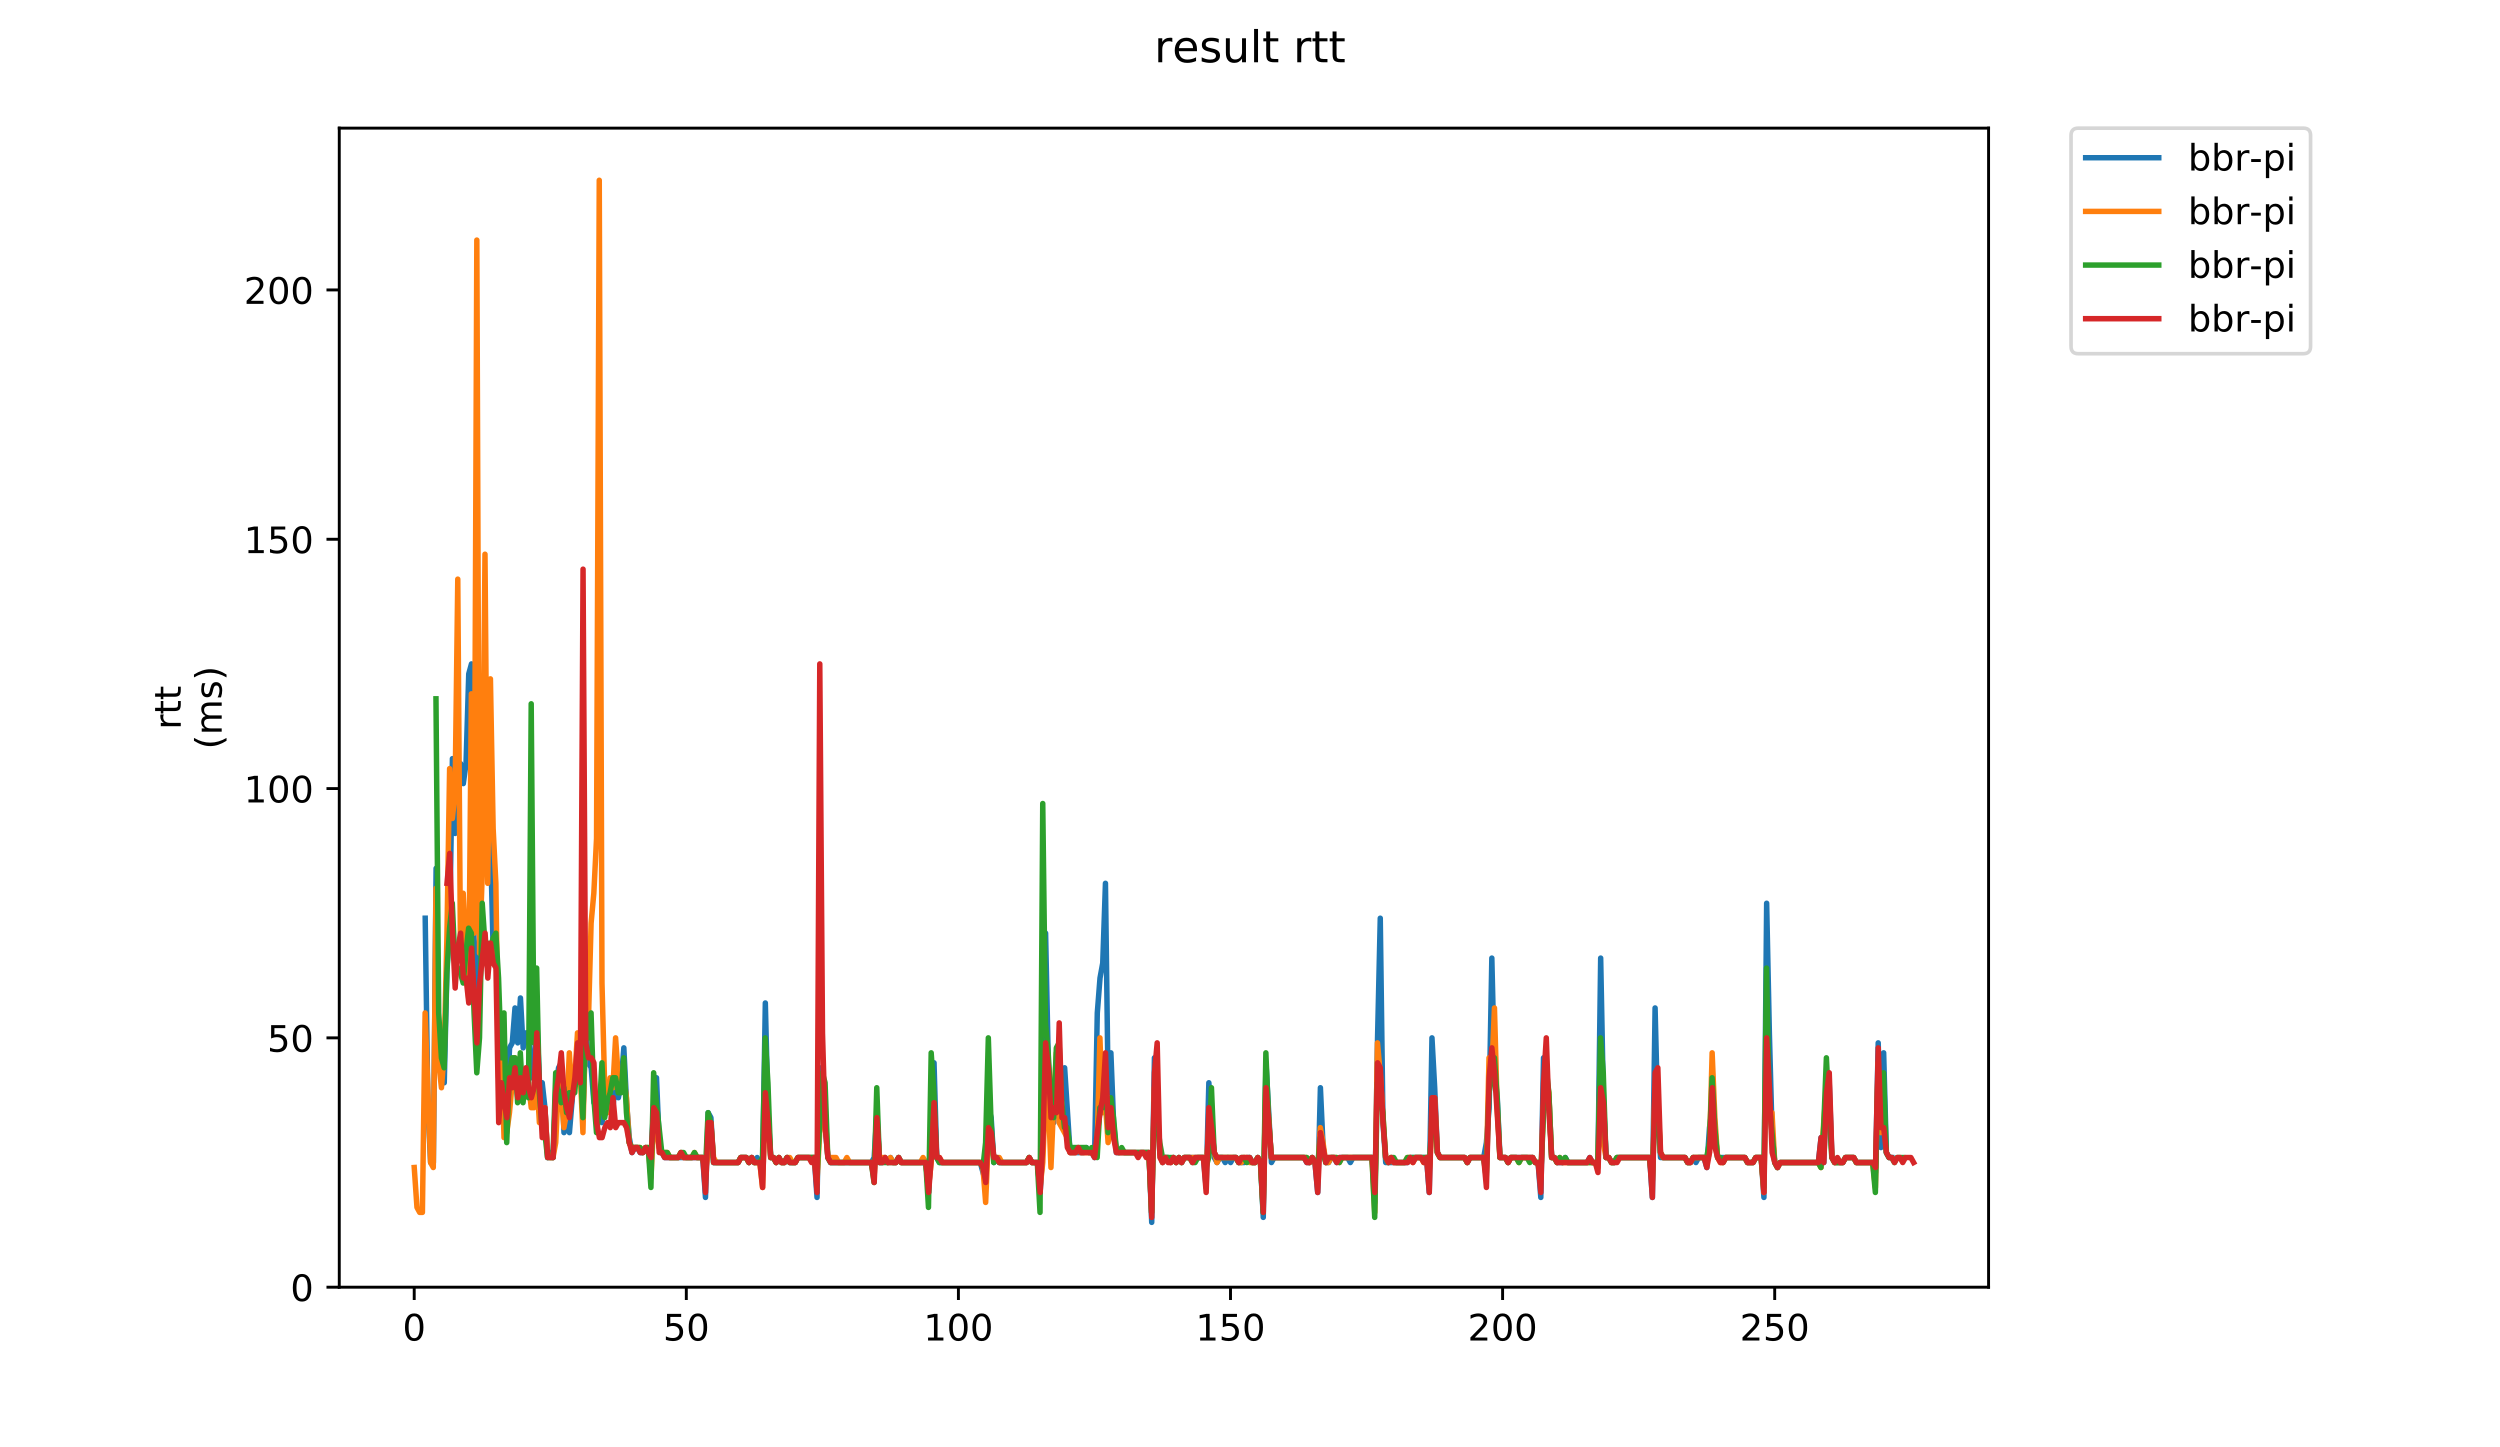 <?xml version="1.0" encoding="utf-8" standalone="no"?>
<!DOCTYPE svg PUBLIC "-//W3C//DTD SVG 1.1//EN"
  "http://www.w3.org/Graphics/SVG/1.1/DTD/svg11.dtd">
<!-- Created with matplotlib (https://matplotlib.org/) -->
<svg height="396pt" version="1.1" viewBox="0 0 684 396" width="684pt" xmlns="http://www.w3.org/2000/svg" xmlns:xlink="http://www.w3.org/1999/xlink">
 <defs>
  <style type="text/css">
*{stroke-linecap:butt;stroke-linejoin:round;}
  </style>
 </defs>
 <g id="figure_1">
  <g id="patch_1">
   <path d="M 0 396 
L 684 396 
L 684 0 
L 0 0 
z
" style="fill:#ffffff;"/>
  </g>
  <g id="axes_1">
   <g id="patch_2">
    <path d="M 92.824 352.174 
L 544.074 352.174 
L 544.074 35.062 
L 92.824 35.062 
z
" style="fill:#ffffff;"/>
   </g>
   <g id="matplotlib.axis_1">
    <g id="xtick_1">
     <g id="line2d_1">
      <defs>
       <path d="M 0 0 
L 0 3.5 
" id="m12a6b38a43" style="stroke:#000000;stroke-width:0.8;"/>
      </defs>
      <g>
       <use style="stroke:#000000;stroke-width:0.8;" x="113.329" xlink:href="#m12a6b38a43" y="352.174"/>
      </g>
     </g>
     <g id="text_1">
      <!-- 0 -->
      <defs>
       <path d="M 31.781 66.406 
Q 24.172 66.406 20.328 58.906 
Q 16.5 51.422 16.5 36.375 
Q 16.5 21.391 20.328 13.891 
Q 24.172 6.391 31.781 6.391 
Q 39.453 6.391 43.281 13.891 
Q 47.125 21.391 47.125 36.375 
Q 47.125 51.422 43.281 58.906 
Q 39.453 66.406 31.781 66.406 
z
M 31.781 74.219 
Q 44.047 74.219 50.516 64.516 
Q 56.984 54.828 56.984 36.375 
Q 56.984 17.969 50.516 8.266 
Q 44.047 -1.422 31.781 -1.422 
Q 19.531 -1.422 13.062 8.266 
Q 6.594 17.969 6.594 36.375 
Q 6.594 54.828 13.062 64.516 
Q 19.531 74.219 31.781 74.219 
z
" id="DejaVuSans-48"/>
      </defs>
      <g transform="translate(110.148 366.773)scale(0.1 -0.1)">
       <use xlink:href="#DejaVuSans-48"/>
      </g>
     </g>
    </g>
    <g id="xtick_2">
     <g id="line2d_2">
      <g>
       <use style="stroke:#000000;stroke-width:0.8;" x="187.775" xlink:href="#m12a6b38a43" y="352.174"/>
      </g>
     </g>
     <g id="text_2">
      <!-- 50 -->
      <defs>
       <path d="M 10.797 72.906 
L 49.516 72.906 
L 49.516 64.594 
L 19.828 64.594 
L 19.828 46.734 
Q 21.969 47.469 24.109 47.828 
Q 26.266 48.188 28.422 48.188 
Q 40.625 48.188 47.75 41.5 
Q 54.891 34.812 54.891 23.391 
Q 54.891 11.625 47.562 5.094 
Q 40.234 -1.422 26.906 -1.422 
Q 22.312 -1.422 17.547 -0.641 
Q 12.797 0.141 7.719 1.703 
L 7.719 11.625 
Q 12.109 9.234 16.797 8.062 
Q 21.484 6.891 26.703 6.891 
Q 35.156 6.891 40.078 11.328 
Q 45.016 15.766 45.016 23.391 
Q 45.016 31 40.078 35.438 
Q 35.156 39.891 26.703 39.891 
Q 22.75 39.891 18.812 39.016 
Q 14.891 38.141 10.797 36.281 
z
" id="DejaVuSans-53"/>
      </defs>
      <g transform="translate(181.413 366.773)scale(0.1 -0.1)">
       <use xlink:href="#DejaVuSans-53"/>
       <use x="63.623" xlink:href="#DejaVuSans-48"/>
      </g>
     </g>
    </g>
    <g id="xtick_3">
     <g id="line2d_3">
      <g>
       <use style="stroke:#000000;stroke-width:0.8;" x="262.221" xlink:href="#m12a6b38a43" y="352.174"/>
      </g>
     </g>
     <g id="text_3">
      <!-- 100 -->
      <defs>
       <path d="M 12.406 8.297 
L 28.516 8.297 
L 28.516 63.922 
L 10.984 60.406 
L 10.984 69.391 
L 28.422 72.906 
L 38.281 72.906 
L 38.281 8.297 
L 54.391 8.297 
L 54.391 0 
L 12.406 0 
z
" id="DejaVuSans-49"/>
      </defs>
      <g transform="translate(252.677 366.773)scale(0.1 -0.1)">
       <use xlink:href="#DejaVuSans-49"/>
       <use x="63.623" xlink:href="#DejaVuSans-48"/>
       <use x="127.246" xlink:href="#DejaVuSans-48"/>
      </g>
     </g>
    </g>
    <g id="xtick_4">
     <g id="line2d_4">
      <g>
       <use style="stroke:#000000;stroke-width:0.8;" x="336.667" xlink:href="#m12a6b38a43" y="352.174"/>
      </g>
     </g>
     <g id="text_4">
      <!-- 150 -->
      <g transform="translate(327.123 366.773)scale(0.1 -0.1)">
       <use xlink:href="#DejaVuSans-49"/>
       <use x="63.623" xlink:href="#DejaVuSans-53"/>
       <use x="127.246" xlink:href="#DejaVuSans-48"/>
      </g>
     </g>
    </g>
    <g id="xtick_5">
     <g id="line2d_5">
      <g>
       <use style="stroke:#000000;stroke-width:0.8;" x="411.112" xlink:href="#m12a6b38a43" y="352.174"/>
      </g>
     </g>
     <g id="text_5">
      <!-- 200 -->
      <defs>
       <path d="M 19.188 8.297 
L 53.609 8.297 
L 53.609 0 
L 7.328 0 
L 7.328 8.297 
Q 12.938 14.109 22.625 23.891 
Q 32.328 33.688 34.812 36.531 
Q 39.547 41.844 41.422 45.531 
Q 43.312 49.219 43.312 52.781 
Q 43.312 58.594 39.234 62.25 
Q 35.156 65.922 28.609 65.922 
Q 23.969 65.922 18.812 64.312 
Q 13.672 62.703 7.812 59.422 
L 7.812 69.391 
Q 13.766 71.781 18.938 73 
Q 24.125 74.219 28.422 74.219 
Q 39.75 74.219 46.484 68.547 
Q 53.219 62.891 53.219 53.422 
Q 53.219 48.922 51.531 44.891 
Q 49.859 40.875 45.406 35.406 
Q 44.188 33.984 37.641 27.219 
Q 31.109 20.453 19.188 8.297 
z
" id="DejaVuSans-50"/>
      </defs>
      <g transform="translate(401.569 366.773)scale(0.1 -0.1)">
       <use xlink:href="#DejaVuSans-50"/>
       <use x="63.623" xlink:href="#DejaVuSans-48"/>
       <use x="127.246" xlink:href="#DejaVuSans-48"/>
      </g>
     </g>
    </g>
    <g id="xtick_6">
     <g id="line2d_6">
      <g>
       <use style="stroke:#000000;stroke-width:0.8;" x="485.558" xlink:href="#m12a6b38a43" y="352.174"/>
      </g>
     </g>
     <g id="text_6">
      <!-- 250 -->
      <g transform="translate(476.014 366.773)scale(0.1 -0.1)">
       <use xlink:href="#DejaVuSans-50"/>
       <use x="63.623" xlink:href="#DejaVuSans-53"/>
       <use x="127.246" xlink:href="#DejaVuSans-48"/>
      </g>
     </g>
    </g>
   </g>
   <g id="matplotlib.axis_2">
    <g id="ytick_1">
     <g id="line2d_7">
      <defs>
       <path d="M 0 0 
L -3.5 0 
" id="m9ed8ce89fc" style="stroke:#000000;stroke-width:0.8;"/>
      </defs>
      <g>
       <use style="stroke:#000000;stroke-width:0.8;" x="92.824" xlink:href="#m9ed8ce89fc" y="352.174"/>
      </g>
     </g>
     <g id="text_7">
      <!-- 0 -->
      <g transform="translate(79.461 355.973)scale(0.1 -0.1)">
       <use xlink:href="#DejaVuSans-48"/>
      </g>
     </g>
    </g>
    <g id="ytick_2">
     <g id="line2d_8">
      <g>
       <use style="stroke:#000000;stroke-width:0.8;" x="92.824" xlink:href="#m9ed8ce89fc" y="283.963"/>
      </g>
     </g>
     <g id="text_8">
      <!-- 50 -->
      <g transform="translate(73.099 287.763)scale(0.1 -0.1)">
       <use xlink:href="#DejaVuSans-53"/>
       <use x="63.623" xlink:href="#DejaVuSans-48"/>
      </g>
     </g>
    </g>
    <g id="ytick_3">
     <g id="line2d_9">
      <g>
       <use style="stroke:#000000;stroke-width:0.8;" x="92.824" xlink:href="#m9ed8ce89fc" y="215.753"/>
      </g>
     </g>
     <g id="text_9">
      <!-- 100 -->
      <g transform="translate(66.736 219.552)scale(0.1 -0.1)">
       <use xlink:href="#DejaVuSans-49"/>
       <use x="63.623" xlink:href="#DejaVuSans-48"/>
       <use x="127.246" xlink:href="#DejaVuSans-48"/>
      </g>
     </g>
    </g>
    <g id="ytick_4">
     <g id="line2d_10">
      <g>
       <use style="stroke:#000000;stroke-width:0.8;" x="92.824" xlink:href="#m9ed8ce89fc" y="147.542"/>
      </g>
     </g>
     <g id="text_10">
      <!-- 150 -->
      <g transform="translate(66.736 151.341)scale(0.1 -0.1)">
       <use xlink:href="#DejaVuSans-49"/>
       <use x="63.623" xlink:href="#DejaVuSans-53"/>
       <use x="127.246" xlink:href="#DejaVuSans-48"/>
      </g>
     </g>
    </g>
    <g id="ytick_5">
     <g id="line2d_11">
      <g>
       <use style="stroke:#000000;stroke-width:0.8;" x="92.824" xlink:href="#m9ed8ce89fc" y="79.331"/>
      </g>
     </g>
     <g id="text_11">
      <!-- 200 -->
      <g transform="translate(66.736 83.13)scale(0.1 -0.1)">
       <use xlink:href="#DejaVuSans-50"/>
       <use x="63.623" xlink:href="#DejaVuSans-48"/>
       <use x="127.246" xlink:href="#DejaVuSans-48"/>
      </g>
     </g>
    </g>
    <g id="text_12">
     <!-- rtt -->
     <defs>
      <path d="M 41.109 46.297 
Q 39.594 47.172 37.812 47.578 
Q 36.031 48 33.891 48 
Q 26.266 48 22.188 43.047 
Q 18.109 38.094 18.109 28.812 
L 18.109 0 
L 9.078 0 
L 9.078 54.688 
L 18.109 54.688 
L 18.109 46.188 
Q 20.953 51.172 25.484 53.578 
Q 30.031 56 36.531 56 
Q 37.453 56 38.578 55.875 
Q 39.703 55.766 41.062 55.516 
z
" id="DejaVuSans-114"/>
      <path d="M 18.312 70.219 
L 18.312 54.688 
L 36.812 54.688 
L 36.812 47.703 
L 18.312 47.703 
L 18.312 18.016 
Q 18.312 11.328 20.141 9.422 
Q 21.969 7.516 27.594 7.516 
L 36.812 7.516 
L 36.812 0 
L 27.594 0 
Q 17.188 0 13.234 3.875 
Q 9.281 7.766 9.281 18.016 
L 9.281 47.703 
L 2.688 47.703 
L 2.688 54.688 
L 9.281 54.688 
L 9.281 70.219 
z
" id="DejaVuSans-116"/>
     </defs>
     <g transform="translate(49.459 199.594)rotate(-90)scale(0.1 -0.1)">
      <use xlink:href="#DejaVuSans-114"/>
      <use x="41.113" xlink:href="#DejaVuSans-116"/>
      <use x="80.322" xlink:href="#DejaVuSans-116"/>
     </g>
     <!-- (ms) -->
     <defs>
      <path d="M 31 75.875 
Q 24.469 64.656 21.281 53.656 
Q 18.109 42.672 18.109 31.391 
Q 18.109 20.125 21.312 9.062 
Q 24.516 -2 31 -13.188 
L 23.188 -13.188 
Q 15.875 -1.703 12.234 9.375 
Q 8.594 20.453 8.594 31.391 
Q 8.594 42.281 12.203 53.312 
Q 15.828 64.359 23.188 75.875 
z
" id="DejaVuSans-40"/>
      <path d="M 52 44.188 
Q 55.375 50.25 60.062 53.125 
Q 64.75 56 71.094 56 
Q 79.641 56 84.281 50.016 
Q 88.922 44.047 88.922 33.016 
L 88.922 0 
L 79.891 0 
L 79.891 32.719 
Q 79.891 40.578 77.094 44.375 
Q 74.312 48.188 68.609 48.188 
Q 61.625 48.188 57.562 43.547 
Q 53.516 38.922 53.516 30.906 
L 53.516 0 
L 44.484 0 
L 44.484 32.719 
Q 44.484 40.625 41.703 44.406 
Q 38.922 48.188 33.109 48.188 
Q 26.219 48.188 22.156 43.531 
Q 18.109 38.875 18.109 30.906 
L 18.109 0 
L 9.078 0 
L 9.078 54.688 
L 18.109 54.688 
L 18.109 46.188 
Q 21.188 51.219 25.484 53.609 
Q 29.781 56 35.688 56 
Q 41.656 56 45.828 52.969 
Q 50 49.953 52 44.188 
z
" id="DejaVuSans-109"/>
      <path d="M 44.281 53.078 
L 44.281 44.578 
Q 40.484 46.531 36.375 47.5 
Q 32.281 48.484 27.875 48.484 
Q 21.188 48.484 17.844 46.438 
Q 14.5 44.391 14.5 40.281 
Q 14.5 37.156 16.891 35.375 
Q 19.281 33.594 26.516 31.984 
L 29.594 31.297 
Q 39.156 29.25 43.188 25.516 
Q 47.219 21.781 47.219 15.094 
Q 47.219 7.469 41.188 3.016 
Q 35.156 -1.422 24.609 -1.422 
Q 20.219 -1.422 15.453 -0.562 
Q 10.688 0.297 5.422 2 
L 5.422 11.281 
Q 10.406 8.688 15.234 7.391 
Q 20.062 6.109 24.812 6.109 
Q 31.156 6.109 34.562 8.281 
Q 37.984 10.453 37.984 14.406 
Q 37.984 18.062 35.516 20.016 
Q 33.062 21.969 24.703 23.781 
L 21.578 24.516 
Q 13.234 26.266 9.516 29.906 
Q 5.812 33.547 5.812 39.891 
Q 5.812 47.609 11.281 51.797 
Q 16.75 56 26.812 56 
Q 31.781 56 36.172 55.266 
Q 40.578 54.547 44.281 53.078 
z
" id="DejaVuSans-115"/>
      <path d="M 8.016 75.875 
L 15.828 75.875 
Q 23.141 64.359 26.781 53.312 
Q 30.422 42.281 30.422 31.391 
Q 30.422 20.453 26.781 9.375 
Q 23.141 -1.703 15.828 -13.188 
L 8.016 -13.188 
Q 14.5 -2 17.703 9.062 
Q 20.906 20.125 20.906 31.391 
Q 20.906 42.672 17.703 53.656 
Q 14.5 64.656 8.016 75.875 
z
" id="DejaVuSans-41"/>
     </defs>
     <g transform="translate(60.657 204.995)rotate(-90)scale(0.1 -0.1)">
      <use xlink:href="#DejaVuSans-40"/>
      <use x="39.014" xlink:href="#DejaVuSans-109"/>
      <use x="136.426" xlink:href="#DejaVuSans-115"/>
      <use x="188.525" xlink:href="#DejaVuSans-41"/>
     </g>
    </g>
   </g>
   <g id="line2d_12">
    <path clip-path="url(#p5b098bc3de)" d="M 116.337 251.222 
L 117.081 303.062 
L 117.826 318.069 
L 118.57 318.069 
L 119.315 237.58 
L 120.059 288.056 
L 121.548 296.241 
L 122.293 264.864 
L 123.037 252.587 
L 123.781 207.567 
L 124.526 228.031 
L 125.27 213.024 
L 126.015 208.932 
L 126.759 214.388 
L 127.504 208.932 
L 128.248 184.376 
L 128.993 181.647 
L 129.737 264.864 
L 130.482 271.686 
L 131.226 256.679 
L 131.971 187.104 
L 132.715 206.203 
L 133.459 204.839 
L 134.204 230.759 
L 134.948 260.772 
L 135.693 260.772 
L 136.437 278.507 
L 137.182 301.698 
L 137.926 301.698 
L 138.671 303.062 
L 139.415 286.692 
L 140.16 285.328 
L 140.904 275.778 
L 141.648 285.328 
L 142.393 273.05 
L 143.137 286.692 
L 143.882 282.599 
L 144.626 282.599 
L 145.371 294.877 
L 146.115 292.149 
L 146.86 278.507 
L 147.604 296.241 
L 148.349 296.241 
L 149.093 303.062 
L 149.838 316.705 
L 150.582 315.34 
L 151.326 316.705 
L 152.071 297.606 
L 152.815 292.149 
L 153.56 290.785 
L 154.304 309.884 
L 155.049 297.606 
L 155.793 309.884 
L 157.282 292.149 
L 158.771 289.42 
L 159.515 304.427 
L 160.26 281.235 
L 161.004 290.785 
L 161.749 292.149 
L 162.493 301.698 
L 163.238 301.698 
L 163.982 298.97 
L 164.727 307.155 
L 165.471 301.698 
L 166.216 303.062 
L 166.96 298.97 
L 167.704 303.062 
L 168.449 294.877 
L 169.193 300.334 
L 169.938 296.241 
L 170.682 286.692 
L 171.427 301.698 
L 172.171 311.248 
L 172.916 315.34 
L 173.66 313.976 
L 174.405 313.976 
L 175.149 315.34 
L 175.894 315.34 
L 176.638 313.976 
L 178.127 316.705 
L 178.871 301.698 
L 179.616 294.877 
L 180.36 312.612 
L 181.105 315.34 
L 181.849 316.705 
L 192.272 316.705 
L 193.016 327.618 
L 193.76 304.427 
L 194.505 305.791 
L 195.249 318.069 
L 201.95 318.069 
L 202.694 316.705 
L 204.183 316.705 
L 204.927 318.069 
L 205.672 316.705 
L 206.416 318.069 
L 207.161 316.705 
L 208.65 319.433 
L 209.394 274.414 
L 210.139 304.427 
L 210.883 316.705 
L 211.627 316.705 
L 212.372 318.069 
L 213.116 316.705 
L 213.861 318.069 
L 214.605 318.069 
L 215.35 316.705 
L 216.094 318.069 
L 217.583 318.069 
L 218.328 316.705 
L 222.794 316.705 
L 223.539 327.618 
L 224.283 292.149 
L 225.028 294.877 
L 225.772 308.519 
L 226.517 316.705 
L 227.261 318.069 
L 238.428 318.069 
L 239.172 316.705 
L 239.917 304.427 
L 240.661 318.069 
L 241.406 318.069 
L 242.15 316.705 
L 242.895 318.069 
L 243.639 316.705 
L 244.384 318.069 
L 245.128 318.069 
L 245.873 316.705 
L 246.617 318.069 
L 253.317 318.069 
L 254.062 326.254 
L 254.806 312.612 
L 255.55 290.785 
L 256.295 316.705 
L 257.039 318.069 
L 268.206 318.069 
L 269.695 323.526 
L 270.44 303.062 
L 271.184 305.791 
L 271.929 318.069 
L 272.673 316.705 
L 273.417 318.069 
L 280.862 318.069 
L 281.606 316.705 
L 282.351 318.069 
L 283.84 318.069 
L 284.584 326.254 
L 285.329 313.976 
L 286.073 255.315 
L 286.818 290.785 
L 287.562 304.427 
L 288.307 307.155 
L 289.051 294.877 
L 289.795 290.785 
L 290.54 294.877 
L 291.284 292.149 
L 292.773 315.34 
L 296.496 315.34 
L 297.24 313.976 
L 297.985 315.34 
L 298.729 315.34 
L 299.473 316.705 
L 300.218 277.142 
L 300.962 267.593 
L 301.707 263.5 
L 302.451 241.673 
L 303.196 298.97 
L 303.94 288.056 
L 304.685 307.155 
L 305.429 315.34 
L 314.363 315.34 
L 315.107 334.439 
L 315.851 289.42 
L 316.596 305.791 
L 317.34 315.34 
L 318.085 318.069 
L 318.829 316.705 
L 319.574 316.705 
L 320.318 318.069 
L 321.063 316.705 
L 321.807 318.069 
L 322.552 316.705 
L 323.296 318.069 
L 324.041 316.705 
L 329.252 316.705 
L 329.996 324.89 
L 330.741 296.241 
L 332.23 316.705 
L 332.974 318.069 
L 333.718 316.705 
L 334.463 316.705 
L 335.207 318.069 
L 335.952 316.705 
L 336.696 318.069 
L 337.441 316.705 
L 338.185 316.705 
L 338.93 318.069 
L 340.419 318.069 
L 341.163 316.705 
L 341.908 316.705 
L 342.652 318.069 
L 343.396 318.069 
L 344.141 316.705 
L 344.885 318.069 
L 345.63 333.075 
L 346.374 290.785 
L 347.863 318.069 
L 348.608 316.705 
L 356.797 316.705 
L 357.541 318.069 
L 358.286 318.069 
L 359.03 316.705 
L 359.774 318.069 
L 360.519 326.254 
L 361.263 297.606 
L 362.008 313.976 
L 362.752 318.069 
L 363.497 318.069 
L 364.241 316.705 
L 364.986 316.705 
L 365.73 318.069 
L 366.475 316.705 
L 368.708 316.705 
L 369.452 318.069 
L 370.197 316.705 
L 375.408 316.705 
L 376.153 328.983 
L 376.897 283.963 
L 377.641 251.222 
L 378.386 307.155 
L 379.13 318.069 
L 385.086 318.069 
L 385.83 316.705 
L 390.297 316.705 
L 391.042 326.254 
L 391.786 283.963 
L 392.531 297.606 
L 393.275 315.34 
L 394.02 316.705 
L 400.72 316.705 
L 401.464 318.069 
L 402.209 316.705 
L 405.931 316.705 
L 406.675 312.612 
L 407.42 303.062 
L 408.164 262.136 
L 408.909 293.513 
L 409.653 300.334 
L 410.398 316.705 
L 411.886 316.705 
L 412.631 318.069 
L 413.375 316.705 
L 419.331 316.705 
L 420.076 318.069 
L 420.82 318.069 
L 421.564 327.618 
L 422.309 289.42 
L 423.053 303.062 
L 423.798 300.334 
L 424.542 316.705 
L 425.287 316.705 
L 426.031 318.069 
L 427.52 318.069 
L 428.265 316.705 
L 429.009 318.069 
L 434.22 318.069 
L 434.965 316.705 
L 435.709 318.069 
L 437.198 318.069 
L 437.943 262.136 
L 438.687 300.334 
L 439.431 316.705 
L 440.176 316.705 
L 440.92 318.069 
L 441.665 318.069 
L 442.409 316.705 
L 451.343 316.705 
L 452.087 327.618 
L 452.832 275.778 
L 453.576 305.791 
L 454.321 316.705 
L 461.021 316.705 
L 461.765 318.069 
L 462.51 318.069 
L 463.254 316.705 
L 463.999 318.069 
L 464.743 316.705 
L 466.232 316.705 
L 466.976 319.433 
L 467.721 308.519 
L 468.465 303.062 
L 469.954 316.705 
L 477.399 316.705 
L 478.143 318.069 
L 479.632 318.069 
L 480.377 316.705 
L 481.865 316.705 
L 482.61 327.618 
L 483.354 247.13 
L 484.099 282.599 
L 484.843 309.884 
L 485.588 318.069 
L 486.332 319.433 
L 487.077 318.069 
L 497.499 318.069 
L 498.244 311.248 
L 498.988 318.069 
L 499.732 297.606 
L 500.477 296.241 
L 501.221 316.705 
L 501.966 318.069 
L 504.199 318.069 
L 504.944 316.705 
L 507.177 316.705 
L 507.921 318.069 
L 512.388 318.069 
L 513.133 320.797 
L 513.877 285.328 
L 514.622 313.976 
L 515.366 288.056 
L 516.111 315.34 
L 516.855 316.705 
L 517.599 316.705 
L 517.599 316.705 
" style="fill:none;stroke:#1f77b4;stroke-linecap:square;stroke-width:1.5;"/>
   </g>
   <g id="line2d_13">
    <path clip-path="url(#p5b098bc3de)" d="M 113.335 319.433 
L 114.08 330.347 
L 114.824 331.711 
L 115.569 331.711 
L 116.313 277.142 
L 117.802 318.069 
L 118.546 319.433 
L 119.291 243.037 
L 120.035 290.785 
L 120.78 297.606 
L 121.524 288.056 
L 122.269 256.679 
L 123.013 210.296 
L 123.758 223.938 
L 124.502 217.117 
L 125.247 158.456 
L 125.991 260.772 
L 126.736 244.401 
L 127.48 260.772 
L 128.224 273.05 
L 128.969 189.833 
L 129.713 255.315 
L 130.458 65.689 
L 131.202 260.772 
L 131.947 238.944 
L 132.691 151.635 
L 133.436 241.673 
L 134.18 185.74 
L 134.925 226.666 
L 135.669 241.673 
L 136.413 294.877 
L 137.158 288.056 
L 137.902 311.248 
L 138.647 309.884 
L 139.391 304.427 
L 140.136 296.241 
L 140.88 289.42 
L 141.625 290.785 
L 142.369 298.97 
L 143.114 294.877 
L 143.858 296.241 
L 144.602 296.241 
L 145.347 303.062 
L 146.091 303.062 
L 146.836 294.877 
L 147.58 307.155 
L 148.325 305.791 
L 149.069 303.062 
L 149.814 315.34 
L 150.558 316.705 
L 151.303 316.705 
L 152.047 312.612 
L 152.792 296.241 
L 153.536 298.97 
L 154.28 308.519 
L 155.025 304.427 
L 155.769 288.056 
L 156.514 300.334 
L 157.258 294.877 
L 158.003 282.599 
L 158.747 293.513 
L 159.492 309.884 
L 160.236 278.507 
L 160.981 279.871 
L 161.725 252.587 
L 162.469 244.401 
L 163.214 229.395 
L 163.958 49.319 
L 164.703 268.957 
L 165.447 297.606 
L 166.192 304.427 
L 166.936 294.877 
L 167.681 297.606 
L 168.425 283.963 
L 169.17 294.877 
L 169.914 297.606 
L 170.658 294.877 
L 171.403 300.334 
L 172.147 312.612 
L 172.892 313.976 
L 175.125 313.976 
L 175.87 315.34 
L 176.614 313.976 
L 177.359 313.976 
L 178.103 322.161 
L 178.848 307.155 
L 179.592 308.519 
L 180.336 313.976 
L 181.081 315.34 
L 182.57 315.34 
L 183.314 316.705 
L 185.548 316.705 
L 186.292 315.34 
L 187.037 316.705 
L 189.27 316.705 
L 190.014 315.34 
L 190.759 316.705 
L 192.248 316.705 
L 192.992 320.797 
L 193.737 315.34 
L 194.481 307.155 
L 195.226 316.705 
L 195.97 318.069 
L 201.926 318.069 
L 202.67 316.705 
L 204.159 316.705 
L 204.904 318.069 
L 205.648 316.705 
L 206.392 318.069 
L 207.881 318.069 
L 208.626 324.89 
L 209.37 301.698 
L 210.115 305.791 
L 210.859 316.705 
L 211.604 316.705 
L 212.348 318.069 
L 213.093 316.705 
L 213.837 318.069 
L 214.581 318.069 
L 215.326 316.705 
L 216.07 316.705 
L 216.815 318.069 
L 217.559 318.069 
L 218.304 316.705 
L 222.771 316.705 
L 223.515 323.526 
L 224.259 309.884 
L 225.004 305.791 
L 225.748 304.427 
L 226.493 316.705 
L 228.726 316.705 
L 229.471 318.069 
L 230.96 318.069 
L 231.704 316.705 
L 232.448 318.069 
L 238.404 318.069 
L 239.149 322.161 
L 239.893 307.155 
L 240.637 316.705 
L 242.126 316.705 
L 242.871 318.069 
L 243.615 316.705 
L 244.36 318.069 
L 245.104 318.069 
L 245.849 316.705 
L 246.593 318.069 
L 251.804 318.069 
L 252.549 316.705 
L 253.293 318.069 
L 254.038 324.89 
L 254.782 318.069 
L 255.527 307.155 
L 256.271 316.705 
L 257.016 316.705 
L 257.76 318.069 
L 268.182 318.069 
L 268.927 319.433 
L 269.671 328.983 
L 270.416 311.248 
L 271.16 312.612 
L 271.905 316.705 
L 273.394 316.705 
L 274.138 318.069 
L 280.838 318.069 
L 281.583 316.705 
L 282.327 318.069 
L 283.816 318.069 
L 284.56 324.89 
L 285.305 318.069 
L 286.049 298.97 
L 286.794 300.334 
L 287.538 319.433 
L 288.283 301.698 
L 289.027 288.056 
L 289.772 307.155 
L 292.005 311.248 
L 292.749 315.34 
L 294.238 315.34 
L 294.983 313.976 
L 295.727 315.34 
L 299.45 315.34 
L 300.194 312.612 
L 300.939 283.963 
L 301.683 304.427 
L 302.427 301.698 
L 303.172 312.612 
L 303.916 305.791 
L 304.661 311.248 
L 305.405 313.976 
L 306.15 315.34 
L 314.339 315.34 
L 315.083 331.711 
L 315.828 297.606 
L 316.572 301.698 
L 317.317 315.34 
L 318.061 318.069 
L 318.806 316.705 
L 319.55 316.705 
L 320.294 318.069 
L 321.039 316.705 
L 321.783 318.069 
L 322.528 316.705 
L 323.272 318.069 
L 324.017 316.705 
L 329.228 316.705 
L 329.972 320.797 
L 330.717 308.519 
L 331.461 309.884 
L 332.206 315.34 
L 332.95 318.069 
L 333.695 316.705 
L 338.161 316.705 
L 338.906 318.069 
L 339.65 318.069 
L 340.395 316.705 
L 341.139 316.705 
L 341.884 318.069 
L 343.373 318.069 
L 344.117 316.705 
L 344.862 318.069 
L 345.606 330.347 
L 346.35 294.877 
L 347.839 316.705 
L 357.517 316.705 
L 358.262 318.069 
L 359.006 316.705 
L 359.751 318.069 
L 360.495 320.797 
L 361.24 308.519 
L 361.984 312.612 
L 362.728 318.069 
L 363.473 318.069 
L 364.217 316.705 
L 365.706 316.705 
L 366.451 318.069 
L 367.195 316.705 
L 375.384 316.705 
L 376.129 331.711 
L 376.873 285.328 
L 377.618 293.513 
L 379.107 316.705 
L 379.851 318.069 
L 380.595 316.705 
L 381.34 318.069 
L 384.318 318.069 
L 385.062 316.705 
L 385.807 316.705 
L 386.551 318.069 
L 387.296 316.705 
L 388.784 316.705 
L 389.529 318.069 
L 390.273 316.705 
L 391.018 320.797 
L 391.762 308.519 
L 392.507 300.334 
L 393.251 315.34 
L 393.996 316.705 
L 400.696 316.705 
L 401.44 318.069 
L 402.185 316.705 
L 405.907 316.705 
L 406.651 320.797 
L 407.396 289.42 
L 408.14 293.513 
L 408.885 275.778 
L 409.629 303.062 
L 410.374 316.705 
L 411.863 316.705 
L 412.607 318.069 
L 413.352 316.705 
L 414.841 316.705 
L 415.585 318.069 
L 416.329 316.705 
L 419.307 316.705 
L 420.052 318.069 
L 420.796 318.069 
L 421.541 322.161 
L 422.285 303.062 
L 423.03 294.877 
L 423.774 298.97 
L 424.518 316.705 
L 425.263 316.705 
L 426.007 318.069 
L 426.752 316.705 
L 427.496 318.069 
L 436.43 318.069 
L 437.174 319.433 
L 437.919 290.785 
L 438.663 312.612 
L 439.408 316.705 
L 440.152 316.705 
L 440.897 318.069 
L 441.641 318.069 
L 442.385 316.705 
L 451.319 316.705 
L 452.063 323.526 
L 452.808 297.606 
L 453.552 300.334 
L 454.297 315.34 
L 455.041 316.705 
L 460.997 316.705 
L 461.741 318.069 
L 462.486 318.069 
L 463.23 316.705 
L 466.208 316.705 
L 466.953 318.069 
L 467.697 315.34 
L 468.441 288.056 
L 469.186 305.791 
L 469.93 316.705 
L 470.675 318.069 
L 471.419 318.069 
L 472.164 316.705 
L 477.375 316.705 
L 478.119 318.069 
L 479.608 318.069 
L 480.353 316.705 
L 481.842 316.705 
L 482.586 326.254 
L 483.331 278.507 
L 484.075 305.791 
L 484.819 304.427 
L 485.564 318.069 
L 486.308 319.433 
L 487.053 318.069 
L 497.475 318.069 
L 498.22 319.433 
L 498.964 307.155 
L 499.709 297.606 
L 500.453 298.97 
L 501.198 316.705 
L 501.942 318.069 
L 504.175 318.069 
L 504.92 316.705 
L 507.153 316.705 
L 507.898 318.069 
L 512.364 318.069 
L 513.109 324.89 
L 513.853 290.785 
L 514.598 309.884 
L 515.342 307.155 
L 515.342 307.155 
" style="fill:none;stroke:#ff7f0e;stroke-linecap:square;stroke-width:1.5;"/>
   </g>
   <g id="line2d_14">
    <path clip-path="url(#p5b098bc3de)" d="M 119.281 191.197 
L 120.025 277.142 
L 120.769 289.42 
L 121.514 292.149 
L 122.258 266.229 
L 123.003 253.951 
L 123.747 247.13 
L 124.492 263.5 
L 125.981 266.229 
L 126.725 268.957 
L 127.47 260.772 
L 128.214 253.951 
L 128.958 255.315 
L 129.703 277.142 
L 130.447 293.513 
L 131.192 283.963 
L 131.936 247.13 
L 132.681 258.043 
L 133.425 258.043 
L 134.17 259.408 
L 134.914 256.679 
L 135.659 255.315 
L 136.403 267.593 
L 137.147 289.42 
L 137.892 277.142 
L 138.636 312.612 
L 139.381 293.513 
L 140.125 289.42 
L 140.87 289.42 
L 141.614 301.698 
L 142.359 288.056 
L 143.103 301.698 
L 143.848 294.877 
L 144.592 300.334 
L 145.337 192.561 
L 146.081 285.328 
L 146.825 264.864 
L 147.57 298.97 
L 148.314 308.519 
L 149.059 309.884 
L 149.803 316.705 
L 151.292 316.705 
L 152.037 293.513 
L 152.781 298.97 
L 153.526 301.698 
L 154.27 297.606 
L 155.014 304.427 
L 155.759 298.97 
L 157.248 298.97 
L 157.992 289.42 
L 158.737 290.785 
L 159.481 305.791 
L 160.226 277.142 
L 160.97 283.963 
L 161.715 277.142 
L 162.459 300.334 
L 163.203 309.884 
L 163.948 304.427 
L 164.692 290.785 
L 165.437 305.791 
L 166.181 301.698 
L 166.926 298.97 
L 167.67 294.877 
L 168.415 294.877 
L 169.159 298.97 
L 169.904 298.97 
L 170.648 289.42 
L 171.393 304.427 
L 172.137 312.612 
L 172.881 313.976 
L 175.115 313.976 
L 175.859 315.34 
L 176.604 313.976 
L 177.348 313.976 
L 178.093 324.89 
L 178.837 293.513 
L 179.582 301.698 
L 181.07 315.34 
L 182.559 315.34 
L 183.304 316.705 
L 185.537 316.705 
L 186.282 315.34 
L 187.026 315.34 
L 187.771 316.705 
L 189.259 316.705 
L 190.004 315.34 
L 190.748 316.705 
L 192.237 316.705 
L 192.982 320.797 
L 193.726 304.427 
L 194.471 307.155 
L 195.215 318.069 
L 201.915 318.069 
L 202.66 316.705 
L 204.149 316.705 
L 204.893 318.069 
L 205.638 316.705 
L 206.382 318.069 
L 207.871 318.069 
L 208.615 316.705 
L 209.36 283.963 
L 210.104 296.241 
L 210.849 316.705 
L 211.593 316.705 
L 212.338 318.069 
L 213.082 316.705 
L 213.827 318.069 
L 214.571 318.069 
L 215.316 316.705 
L 216.06 318.069 
L 217.549 318.069 
L 218.293 316.705 
L 222.76 316.705 
L 223.505 322.161 
L 224.993 293.513 
L 225.738 296.241 
L 226.482 316.705 
L 227.227 318.069 
L 238.394 318.069 
L 239.138 323.526 
L 239.883 297.606 
L 240.627 318.069 
L 245.094 318.069 
L 245.838 316.705 
L 246.583 318.069 
L 253.283 318.069 
L 254.027 330.347 
L 254.772 288.056 
L 255.516 298.97 
L 256.261 316.705 
L 257.005 318.069 
L 268.172 318.069 
L 268.916 319.433 
L 269.661 312.612 
L 270.405 283.963 
L 271.15 307.155 
L 271.894 318.069 
L 272.639 316.705 
L 273.383 318.069 
L 280.828 318.069 
L 281.572 316.705 
L 282.317 318.069 
L 283.806 318.069 
L 284.55 331.711 
L 285.294 219.845 
L 286.039 279.871 
L 286.783 288.056 
L 287.528 301.698 
L 288.272 305.791 
L 289.017 286.692 
L 289.761 285.328 
L 290.506 301.698 
L 291.25 308.519 
L 291.995 308.519 
L 292.739 313.976 
L 297.206 313.976 
L 297.95 315.34 
L 298.695 313.976 
L 300.184 316.705 
L 300.928 303.062 
L 301.673 303.062 
L 302.417 292.149 
L 303.161 309.884 
L 303.906 300.334 
L 304.65 305.791 
L 305.395 313.976 
L 306.139 315.34 
L 306.884 313.976 
L 307.628 315.34 
L 314.328 315.34 
L 315.073 331.711 
L 315.817 301.698 
L 316.562 305.791 
L 317.306 312.612 
L 318.051 316.705 
L 321.028 316.705 
L 321.773 318.069 
L 322.517 316.705 
L 323.262 318.069 
L 324.006 316.705 
L 325.495 316.705 
L 326.24 318.069 
L 326.984 318.069 
L 327.729 316.705 
L 329.217 316.705 
L 329.962 319.433 
L 330.706 316.705 
L 331.451 297.606 
L 332.195 315.34 
L 332.94 316.705 
L 338.151 316.705 
L 338.895 318.069 
L 339.64 316.705 
L 340.384 316.705 
L 341.129 318.069 
L 341.873 316.705 
L 342.618 318.069 
L 343.362 318.069 
L 344.107 316.705 
L 344.851 318.069 
L 345.596 331.711 
L 346.34 288.056 
L 347.084 305.791 
L 347.829 316.705 
L 357.507 316.705 
L 358.251 318.069 
L 358.996 316.705 
L 360.485 319.433 
L 361.229 311.248 
L 361.974 315.34 
L 362.718 318.069 
L 363.463 316.705 
L 365.696 316.705 
L 366.44 318.069 
L 367.185 316.705 
L 375.374 316.705 
L 376.118 333.075 
L 376.863 296.241 
L 377.607 298.97 
L 378.352 304.427 
L 379.096 316.705 
L 379.841 318.069 
L 380.585 316.705 
L 381.329 316.705 
L 382.074 318.069 
L 384.307 318.069 
L 385.052 316.705 
L 390.263 316.705 
L 391.007 320.797 
L 391.752 305.791 
L 392.496 303.062 
L 393.241 315.34 
L 393.985 316.705 
L 400.685 316.705 
L 401.43 318.069 
L 402.174 316.705 
L 405.897 316.705 
L 406.641 322.161 
L 407.386 298.97 
L 408.13 294.877 
L 408.874 289.42 
L 409.619 300.334 
L 410.363 316.705 
L 411.852 316.705 
L 412.597 318.069 
L 413.341 316.705 
L 414.83 316.705 
L 415.575 318.069 
L 416.319 316.705 
L 417.808 316.705 
L 418.552 318.069 
L 419.297 316.705 
L 420.041 318.069 
L 420.786 318.069 
L 421.53 322.161 
L 422.275 305.791 
L 423.019 292.149 
L 423.764 298.97 
L 424.508 316.705 
L 425.252 316.705 
L 425.997 318.069 
L 426.741 316.705 
L 427.486 318.069 
L 428.23 316.705 
L 428.975 318.069 
L 437.164 318.069 
L 437.908 283.963 
L 438.653 293.513 
L 439.397 316.705 
L 440.142 316.705 
L 440.886 318.069 
L 441.631 318.069 
L 442.375 316.705 
L 451.308 316.705 
L 452.053 323.526 
L 452.797 303.062 
L 453.542 301.698 
L 454.286 315.34 
L 455.031 316.705 
L 460.986 316.705 
L 461.731 318.069 
L 462.475 318.069 
L 463.22 316.705 
L 466.942 316.705 
L 467.687 312.612 
L 468.431 294.877 
L 469.175 308.519 
L 469.92 316.705 
L 470.664 316.705 
L 471.409 318.069 
L 472.153 316.705 
L 477.364 316.705 
L 478.109 318.069 
L 479.598 318.069 
L 480.342 316.705 
L 481.831 316.705 
L 482.576 324.89 
L 483.32 264.864 
L 484.065 301.698 
L 485.554 318.069 
L 486.298 319.433 
L 487.042 318.069 
L 497.465 318.069 
L 498.209 319.433 
L 498.954 308.519 
L 499.698 289.42 
L 500.443 304.427 
L 501.187 316.705 
L 501.932 318.069 
L 504.165 318.069 
L 504.909 316.705 
L 507.143 316.705 
L 507.887 318.069 
L 512.354 318.069 
L 513.098 326.254 
L 513.843 292.149 
L 514.587 294.877 
L 515.332 293.513 
L 516.076 315.34 
L 516.821 316.705 
L 517.565 316.705 
L 518.31 318.069 
L 519.054 316.705 
L 520.543 316.705 
L 520.543 316.705 
" style="fill:none;stroke:#2ca02c;stroke-linecap:square;stroke-width:1.5;"/>
   </g>
   <g id="line2d_15">
    <path clip-path="url(#p5b098bc3de)" d="M 122.3 241.673 
L 123.044 233.488 
L 123.789 255.315 
L 124.533 270.321 
L 125.278 259.408 
L 126.022 255.315 
L 126.767 267.593 
L 127.511 267.593 
L 128.256 274.414 
L 129 259.408 
L 130.489 285.328 
L 131.234 268.957 
L 132.722 255.315 
L 133.467 267.593 
L 134.211 258.043 
L 134.956 263.5 
L 135.7 264.864 
L 136.445 307.155 
L 137.189 296.241 
L 137.934 301.698 
L 138.678 305.791 
L 139.423 294.877 
L 140.167 297.606 
L 140.911 292.149 
L 141.656 300.334 
L 142.4 294.877 
L 143.145 298.97 
L 143.889 292.149 
L 144.634 297.606 
L 145.378 300.334 
L 146.123 297.606 
L 146.867 282.599 
L 148.356 311.248 
L 149.1 303.062 
L 149.845 316.705 
L 151.334 316.705 
L 152.078 298.97 
L 152.823 294.877 
L 153.567 288.056 
L 154.312 298.97 
L 155.056 303.062 
L 155.801 305.791 
L 157.29 294.877 
L 158.034 285.328 
L 158.778 296.241 
L 159.523 155.727 
L 160.267 285.328 
L 161.012 289.42 
L 161.756 289.42 
L 162.501 290.785 
L 163.245 307.155 
L 163.99 311.248 
L 164.734 311.248 
L 165.479 308.519 
L 166.223 307.155 
L 166.967 308.519 
L 167.712 300.334 
L 168.456 308.519 
L 169.201 307.155 
L 170.69 307.155 
L 171.434 308.519 
L 172.179 312.612 
L 172.923 315.34 
L 173.668 313.976 
L 174.412 313.976 
L 175.156 315.34 
L 175.901 315.34 
L 176.645 313.976 
L 178.134 316.705 
L 178.879 303.062 
L 179.623 304.427 
L 180.368 315.34 
L 181.112 315.34 
L 181.857 316.705 
L 185.579 316.705 
L 186.323 315.34 
L 187.068 316.705 
L 192.279 316.705 
L 193.023 326.254 
L 193.768 307.155 
L 194.512 307.155 
L 195.257 318.069 
L 201.957 318.069 
L 202.701 316.705 
L 204.19 316.705 
L 204.935 318.069 
L 205.679 316.705 
L 206.424 318.069 
L 207.913 318.069 
L 208.657 324.89 
L 209.402 298.97 
L 210.146 307.155 
L 210.89 316.705 
L 211.635 316.705 
L 212.379 318.069 
L 213.124 316.705 
L 213.868 318.069 
L 214.613 318.069 
L 215.357 316.705 
L 216.102 318.069 
L 217.591 318.069 
L 218.335 316.705 
L 221.313 316.705 
L 222.057 318.069 
L 222.802 316.705 
L 223.546 326.254 
L 224.291 181.647 
L 225.035 282.599 
L 225.78 308.519 
L 226.524 316.705 
L 227.269 318.069 
L 238.435 318.069 
L 239.18 323.526 
L 239.924 305.791 
L 240.669 318.069 
L 241.413 318.069 
L 242.158 316.705 
L 242.902 318.069 
L 245.135 318.069 
L 245.88 316.705 
L 246.624 318.069 
L 253.325 318.069 
L 254.069 326.254 
L 254.813 316.705 
L 255.558 301.698 
L 256.302 316.705 
L 257.047 316.705 
L 257.791 318.069 
L 268.214 318.069 
L 268.958 319.433 
L 269.703 323.526 
L 270.447 308.519 
L 271.191 309.884 
L 271.936 316.705 
L 272.68 316.705 
L 273.425 318.069 
L 280.869 318.069 
L 281.614 316.705 
L 282.358 318.069 
L 283.847 318.069 
L 284.592 326.254 
L 285.336 312.612 
L 286.081 285.328 
L 286.825 292.149 
L 287.57 305.791 
L 288.314 303.062 
L 289.058 304.427 
L 289.803 279.871 
L 290.547 305.791 
L 291.292 305.791 
L 292.036 313.976 
L 292.781 315.34 
L 294.27 315.34 
L 295.014 313.976 
L 295.759 315.34 
L 298.736 315.34 
L 299.481 316.705 
L 300.225 309.884 
L 300.97 304.427 
L 301.714 300.334 
L 302.459 288.056 
L 303.203 308.519 
L 303.948 303.062 
L 304.692 311.248 
L 305.437 315.34 
L 310.648 315.34 
L 311.392 316.705 
L 312.137 315.34 
L 312.881 315.34 
L 313.626 316.705 
L 314.37 315.34 
L 315.114 333.075 
L 315.859 293.513 
L 316.603 285.328 
L 317.348 316.705 
L 318.092 318.069 
L 318.837 316.705 
L 319.581 318.069 
L 320.326 318.069 
L 321.07 316.705 
L 321.815 318.069 
L 322.559 316.705 
L 323.304 318.069 
L 324.048 316.705 
L 325.537 316.705 
L 326.281 318.069 
L 327.026 316.705 
L 329.259 316.705 
L 330.004 326.254 
L 330.748 303.062 
L 331.493 308.519 
L 332.237 315.34 
L 332.981 316.705 
L 338.193 316.705 
L 338.937 318.069 
L 339.682 316.705 
L 341.915 316.705 
L 342.659 318.069 
L 343.404 318.069 
L 344.148 316.705 
L 344.893 318.069 
L 345.637 331.711 
L 346.382 297.606 
L 347.871 316.705 
L 356.804 316.705 
L 357.549 318.069 
L 358.293 318.069 
L 359.037 316.705 
L 359.782 318.069 
L 360.526 326.254 
L 361.271 309.884 
L 362.76 318.069 
L 363.504 316.705 
L 364.993 316.705 
L 365.738 318.069 
L 366.482 316.705 
L 375.416 316.705 
L 376.16 326.254 
L 376.904 290.785 
L 377.649 292.149 
L 378.393 307.155 
L 379.138 316.705 
L 379.882 318.069 
L 380.627 316.705 
L 381.371 318.069 
L 385.093 318.069 
L 385.838 316.705 
L 386.582 318.069 
L 387.327 316.705 
L 388.816 316.705 
L 389.56 318.069 
L 390.305 316.705 
L 391.049 326.254 
L 391.794 300.334 
L 392.538 300.334 
L 393.283 315.34 
L 394.027 316.705 
L 400.727 316.705 
L 401.472 318.069 
L 402.216 316.705 
L 405.938 316.705 
L 406.683 324.89 
L 407.427 294.877 
L 408.172 286.692 
L 408.916 293.513 
L 410.405 316.705 
L 411.894 316.705 
L 412.638 318.069 
L 413.383 316.705 
L 419.339 316.705 
L 420.083 318.069 
L 420.827 318.069 
L 421.572 326.254 
L 422.316 296.241 
L 423.061 283.963 
L 423.805 304.427 
L 424.55 316.705 
L 425.294 316.705 
L 426.039 318.069 
L 434.228 318.069 
L 434.972 316.705 
L 435.717 318.069 
L 436.461 318.069 
L 437.205 320.797 
L 437.95 297.606 
L 438.694 301.698 
L 439.439 316.705 
L 440.183 316.705 
L 440.928 318.069 
L 442.417 318.069 
L 443.161 316.705 
L 451.35 316.705 
L 452.095 327.618 
L 452.839 293.513 
L 453.584 292.149 
L 454.328 315.34 
L 455.072 316.705 
L 461.028 316.705 
L 461.773 318.069 
L 462.517 318.069 
L 463.261 316.705 
L 466.239 316.705 
L 466.984 319.433 
L 467.728 315.34 
L 468.473 297.606 
L 469.217 313.976 
L 469.962 316.705 
L 470.706 318.069 
L 471.451 318.069 
L 472.195 316.705 
L 477.406 316.705 
L 478.151 318.069 
L 479.64 318.069 
L 480.384 316.705 
L 481.873 316.705 
L 482.617 326.254 
L 483.362 283.963 
L 484.106 297.606 
L 484.851 315.34 
L 485.595 318.069 
L 486.34 319.433 
L 487.084 318.069 
L 497.507 318.069 
L 498.251 311.248 
L 498.995 318.069 
L 499.74 298.97 
L 500.484 293.513 
L 501.229 316.705 
L 501.973 318.069 
L 502.718 316.705 
L 503.462 318.069 
L 504.207 318.069 
L 504.951 316.705 
L 507.184 316.705 
L 507.929 318.069 
L 512.396 318.069 
L 513.14 319.433 
L 513.885 286.692 
L 514.629 308.519 
L 515.374 308.519 
L 516.118 315.34 
L 516.862 316.705 
L 517.607 316.705 
L 518.351 318.069 
L 519.096 316.705 
L 519.84 316.705 
L 520.585 318.069 
L 521.329 316.705 
L 522.818 316.705 
L 523.563 318.069 
L 523.563 318.069 
" style="fill:none;stroke:#d62728;stroke-linecap:square;stroke-width:1.5;"/>
   </g>
   <g id="patch_3">
    <path d="M 92.824 352.174 
L 92.824 35.062 
" style="fill:none;stroke:#000000;stroke-linecap:square;stroke-linejoin:miter;stroke-width:0.8;"/>
   </g>
   <g id="patch_4">
    <path d="M 544.074 352.174 
L 544.074 35.062 
" style="fill:none;stroke:#000000;stroke-linecap:square;stroke-linejoin:miter;stroke-width:0.8;"/>
   </g>
   <g id="patch_5">
    <path d="M 92.824 352.174 
L 544.074 352.174 
" style="fill:none;stroke:#000000;stroke-linecap:square;stroke-linejoin:miter;stroke-width:0.8;"/>
   </g>
   <g id="patch_6">
    <path d="M 92.824 35.062 
L 544.074 35.062 
" style="fill:none;stroke:#000000;stroke-linecap:square;stroke-linejoin:miter;stroke-width:0.8;"/>
   </g>
   <g id="legend_1">
    <g id="patch_7">
     <path d="M 568.636 96.775 
L 630.169 96.775 
Q 632.169 96.775 632.169 94.775 
L 632.169 37.062 
Q 632.169 35.062 630.169 35.062 
L 568.636 35.062 
Q 566.636 35.062 566.636 37.062 
L 566.636 94.775 
Q 566.636 96.775 568.636 96.775 
z
" style="fill:#ffffff;opacity:0.8;stroke:#cccccc;stroke-linejoin:miter;"/>
    </g>
    <g id="line2d_16">
     <path d="M 570.636 43.161 
L 590.636 43.161 
" style="fill:none;stroke:#1f77b4;stroke-linecap:square;stroke-width:1.5;"/>
    </g>
    <g id="line2d_17"/>
    <g id="text_13">
     <!-- bbr-pi -->
     <defs>
      <path d="M 48.688 27.297 
Q 48.688 37.203 44.609 42.844 
Q 40.531 48.484 33.406 48.484 
Q 26.266 48.484 22.188 42.844 
Q 18.109 37.203 18.109 27.297 
Q 18.109 17.391 22.188 11.75 
Q 26.266 6.109 33.406 6.109 
Q 40.531 6.109 44.609 11.75 
Q 48.688 17.391 48.688 27.297 
z
M 18.109 46.391 
Q 20.953 51.266 25.266 53.625 
Q 29.594 56 35.594 56 
Q 45.562 56 51.781 48.094 
Q 58.016 40.188 58.016 27.297 
Q 58.016 14.406 51.781 6.484 
Q 45.562 -1.422 35.594 -1.422 
Q 29.594 -1.422 25.266 0.953 
Q 20.953 3.328 18.109 8.203 
L 18.109 0 
L 9.078 0 
L 9.078 75.984 
L 18.109 75.984 
z
" id="DejaVuSans-98"/>
      <path d="M 4.891 31.391 
L 31.203 31.391 
L 31.203 23.391 
L 4.891 23.391 
z
" id="DejaVuSans-45"/>
      <path d="M 18.109 8.203 
L 18.109 -20.797 
L 9.078 -20.797 
L 9.078 54.688 
L 18.109 54.688 
L 18.109 46.391 
Q 20.953 51.266 25.266 53.625 
Q 29.594 56 35.594 56 
Q 45.562 56 51.781 48.094 
Q 58.016 40.188 58.016 27.297 
Q 58.016 14.406 51.781 6.484 
Q 45.562 -1.422 35.594 -1.422 
Q 29.594 -1.422 25.266 0.953 
Q 20.953 3.328 18.109 8.203 
z
M 48.688 27.297 
Q 48.688 37.203 44.609 42.844 
Q 40.531 48.484 33.406 48.484 
Q 26.266 48.484 22.188 42.844 
Q 18.109 37.203 18.109 27.297 
Q 18.109 17.391 22.188 11.75 
Q 26.266 6.109 33.406 6.109 
Q 40.531 6.109 44.609 11.75 
Q 48.688 17.391 48.688 27.297 
z
" id="DejaVuSans-112"/>
      <path d="M 9.422 54.688 
L 18.406 54.688 
L 18.406 0 
L 9.422 0 
z
M 9.422 75.984 
L 18.406 75.984 
L 18.406 64.594 
L 9.422 64.594 
z
" id="DejaVuSans-105"/>
     </defs>
     <g transform="translate(598.636 46.661)scale(0.1 -0.1)">
      <use xlink:href="#DejaVuSans-98"/>
      <use x="63.477" xlink:href="#DejaVuSans-98"/>
      <use x="126.953" xlink:href="#DejaVuSans-114"/>
      <use x="167.973" xlink:href="#DejaVuSans-45"/>
      <use x="204.057" xlink:href="#DejaVuSans-112"/>
      <use x="267.533" xlink:href="#DejaVuSans-105"/>
     </g>
    </g>
    <g id="line2d_18">
     <path d="M 570.636 57.839 
L 590.636 57.839 
" style="fill:none;stroke:#ff7f0e;stroke-linecap:square;stroke-width:1.5;"/>
    </g>
    <g id="line2d_19"/>
    <g id="text_14">
     <!-- bbr-pi -->
     <g transform="translate(598.636 61.339)scale(0.1 -0.1)">
      <use xlink:href="#DejaVuSans-98"/>
      <use x="63.477" xlink:href="#DejaVuSans-98"/>
      <use x="126.953" xlink:href="#DejaVuSans-114"/>
      <use x="167.973" xlink:href="#DejaVuSans-45"/>
      <use x="204.057" xlink:href="#DejaVuSans-112"/>
      <use x="267.533" xlink:href="#DejaVuSans-105"/>
     </g>
    </g>
    <g id="line2d_20">
     <path d="M 570.636 72.517 
L 590.636 72.517 
" style="fill:none;stroke:#2ca02c;stroke-linecap:square;stroke-width:1.5;"/>
    </g>
    <g id="line2d_21"/>
    <g id="text_15">
     <!-- bbr-pi -->
     <g transform="translate(598.636 76.017)scale(0.1 -0.1)">
      <use xlink:href="#DejaVuSans-98"/>
      <use x="63.477" xlink:href="#DejaVuSans-98"/>
      <use x="126.953" xlink:href="#DejaVuSans-114"/>
      <use x="167.973" xlink:href="#DejaVuSans-45"/>
      <use x="204.057" xlink:href="#DejaVuSans-112"/>
      <use x="267.533" xlink:href="#DejaVuSans-105"/>
     </g>
    </g>
    <g id="line2d_22">
     <path d="M 570.636 87.195 
L 590.636 87.195 
" style="fill:none;stroke:#d62728;stroke-linecap:square;stroke-width:1.5;"/>
    </g>
    <g id="line2d_23"/>
    <g id="text_16">
     <!-- bbr-pi -->
     <g transform="translate(598.636 90.695)scale(0.1 -0.1)">
      <use xlink:href="#DejaVuSans-98"/>
      <use x="63.477" xlink:href="#DejaVuSans-98"/>
      <use x="126.953" xlink:href="#DejaVuSans-114"/>
      <use x="167.973" xlink:href="#DejaVuSans-45"/>
      <use x="204.057" xlink:href="#DejaVuSans-112"/>
      <use x="267.533" xlink:href="#DejaVuSans-105"/>
     </g>
    </g>
   </g>
  </g>
  <g id="text_17">
   <!-- result rtt -->
   <defs>
    <path d="M 56.203 29.594 
L 56.203 25.203 
L 14.891 25.203 
Q 15.484 15.922 20.484 11.062 
Q 25.484 6.203 34.422 6.203 
Q 39.594 6.203 44.453 7.469 
Q 49.312 8.734 54.109 11.281 
L 54.109 2.781 
Q 49.266 0.734 44.188 -0.344 
Q 39.109 -1.422 33.891 -1.422 
Q 20.797 -1.422 13.156 6.188 
Q 5.516 13.812 5.516 26.812 
Q 5.516 40.234 12.766 48.109 
Q 20.016 56 32.328 56 
Q 43.359 56 49.781 48.891 
Q 56.203 41.797 56.203 29.594 
z
M 47.219 32.234 
Q 47.125 39.594 43.094 43.984 
Q 39.062 48.391 32.422 48.391 
Q 24.906 48.391 20.391 44.141 
Q 15.875 39.891 15.188 32.172 
z
" id="DejaVuSans-101"/>
    <path d="M 8.5 21.578 
L 8.5 54.688 
L 17.484 54.688 
L 17.484 21.922 
Q 17.484 14.156 20.5 10.266 
Q 23.531 6.391 29.594 6.391 
Q 36.859 6.391 41.078 11.031 
Q 45.312 15.672 45.312 23.688 
L 45.312 54.688 
L 54.297 54.688 
L 54.297 0 
L 45.312 0 
L 45.312 8.406 
Q 42.047 3.422 37.719 1 
Q 33.406 -1.422 27.688 -1.422 
Q 18.266 -1.422 13.375 4.438 
Q 8.5 10.297 8.5 21.578 
z
M 31.109 56 
z
" id="DejaVuSans-117"/>
    <path d="M 9.422 75.984 
L 18.406 75.984 
L 18.406 0 
L 9.422 0 
z
" id="DejaVuSans-108"/>
    <path id="DejaVuSans-32"/>
   </defs>
   <g transform="translate(315.818 17.038)scale(0.12 -0.12)">
    <use xlink:href="#DejaVuSans-114"/>
    <use x="41.082" xlink:href="#DejaVuSans-101"/>
    <use x="102.605" xlink:href="#DejaVuSans-115"/>
    <use x="154.705" xlink:href="#DejaVuSans-117"/>
    <use x="218.084" xlink:href="#DejaVuSans-108"/>
    <use x="245.867" xlink:href="#DejaVuSans-116"/>
    <use x="285.076" xlink:href="#DejaVuSans-32"/>
    <use x="316.863" xlink:href="#DejaVuSans-114"/>
    <use x="357.977" xlink:href="#DejaVuSans-116"/>
    <use x="397.186" xlink:href="#DejaVuSans-116"/>
   </g>
  </g>
 </g>
 <defs>
  <clipPath id="p5b098bc3de">
   <rect height="317.112" width="451.25" x="92.824" y="35.062"/>
  </clipPath>
 </defs>
</svg>
